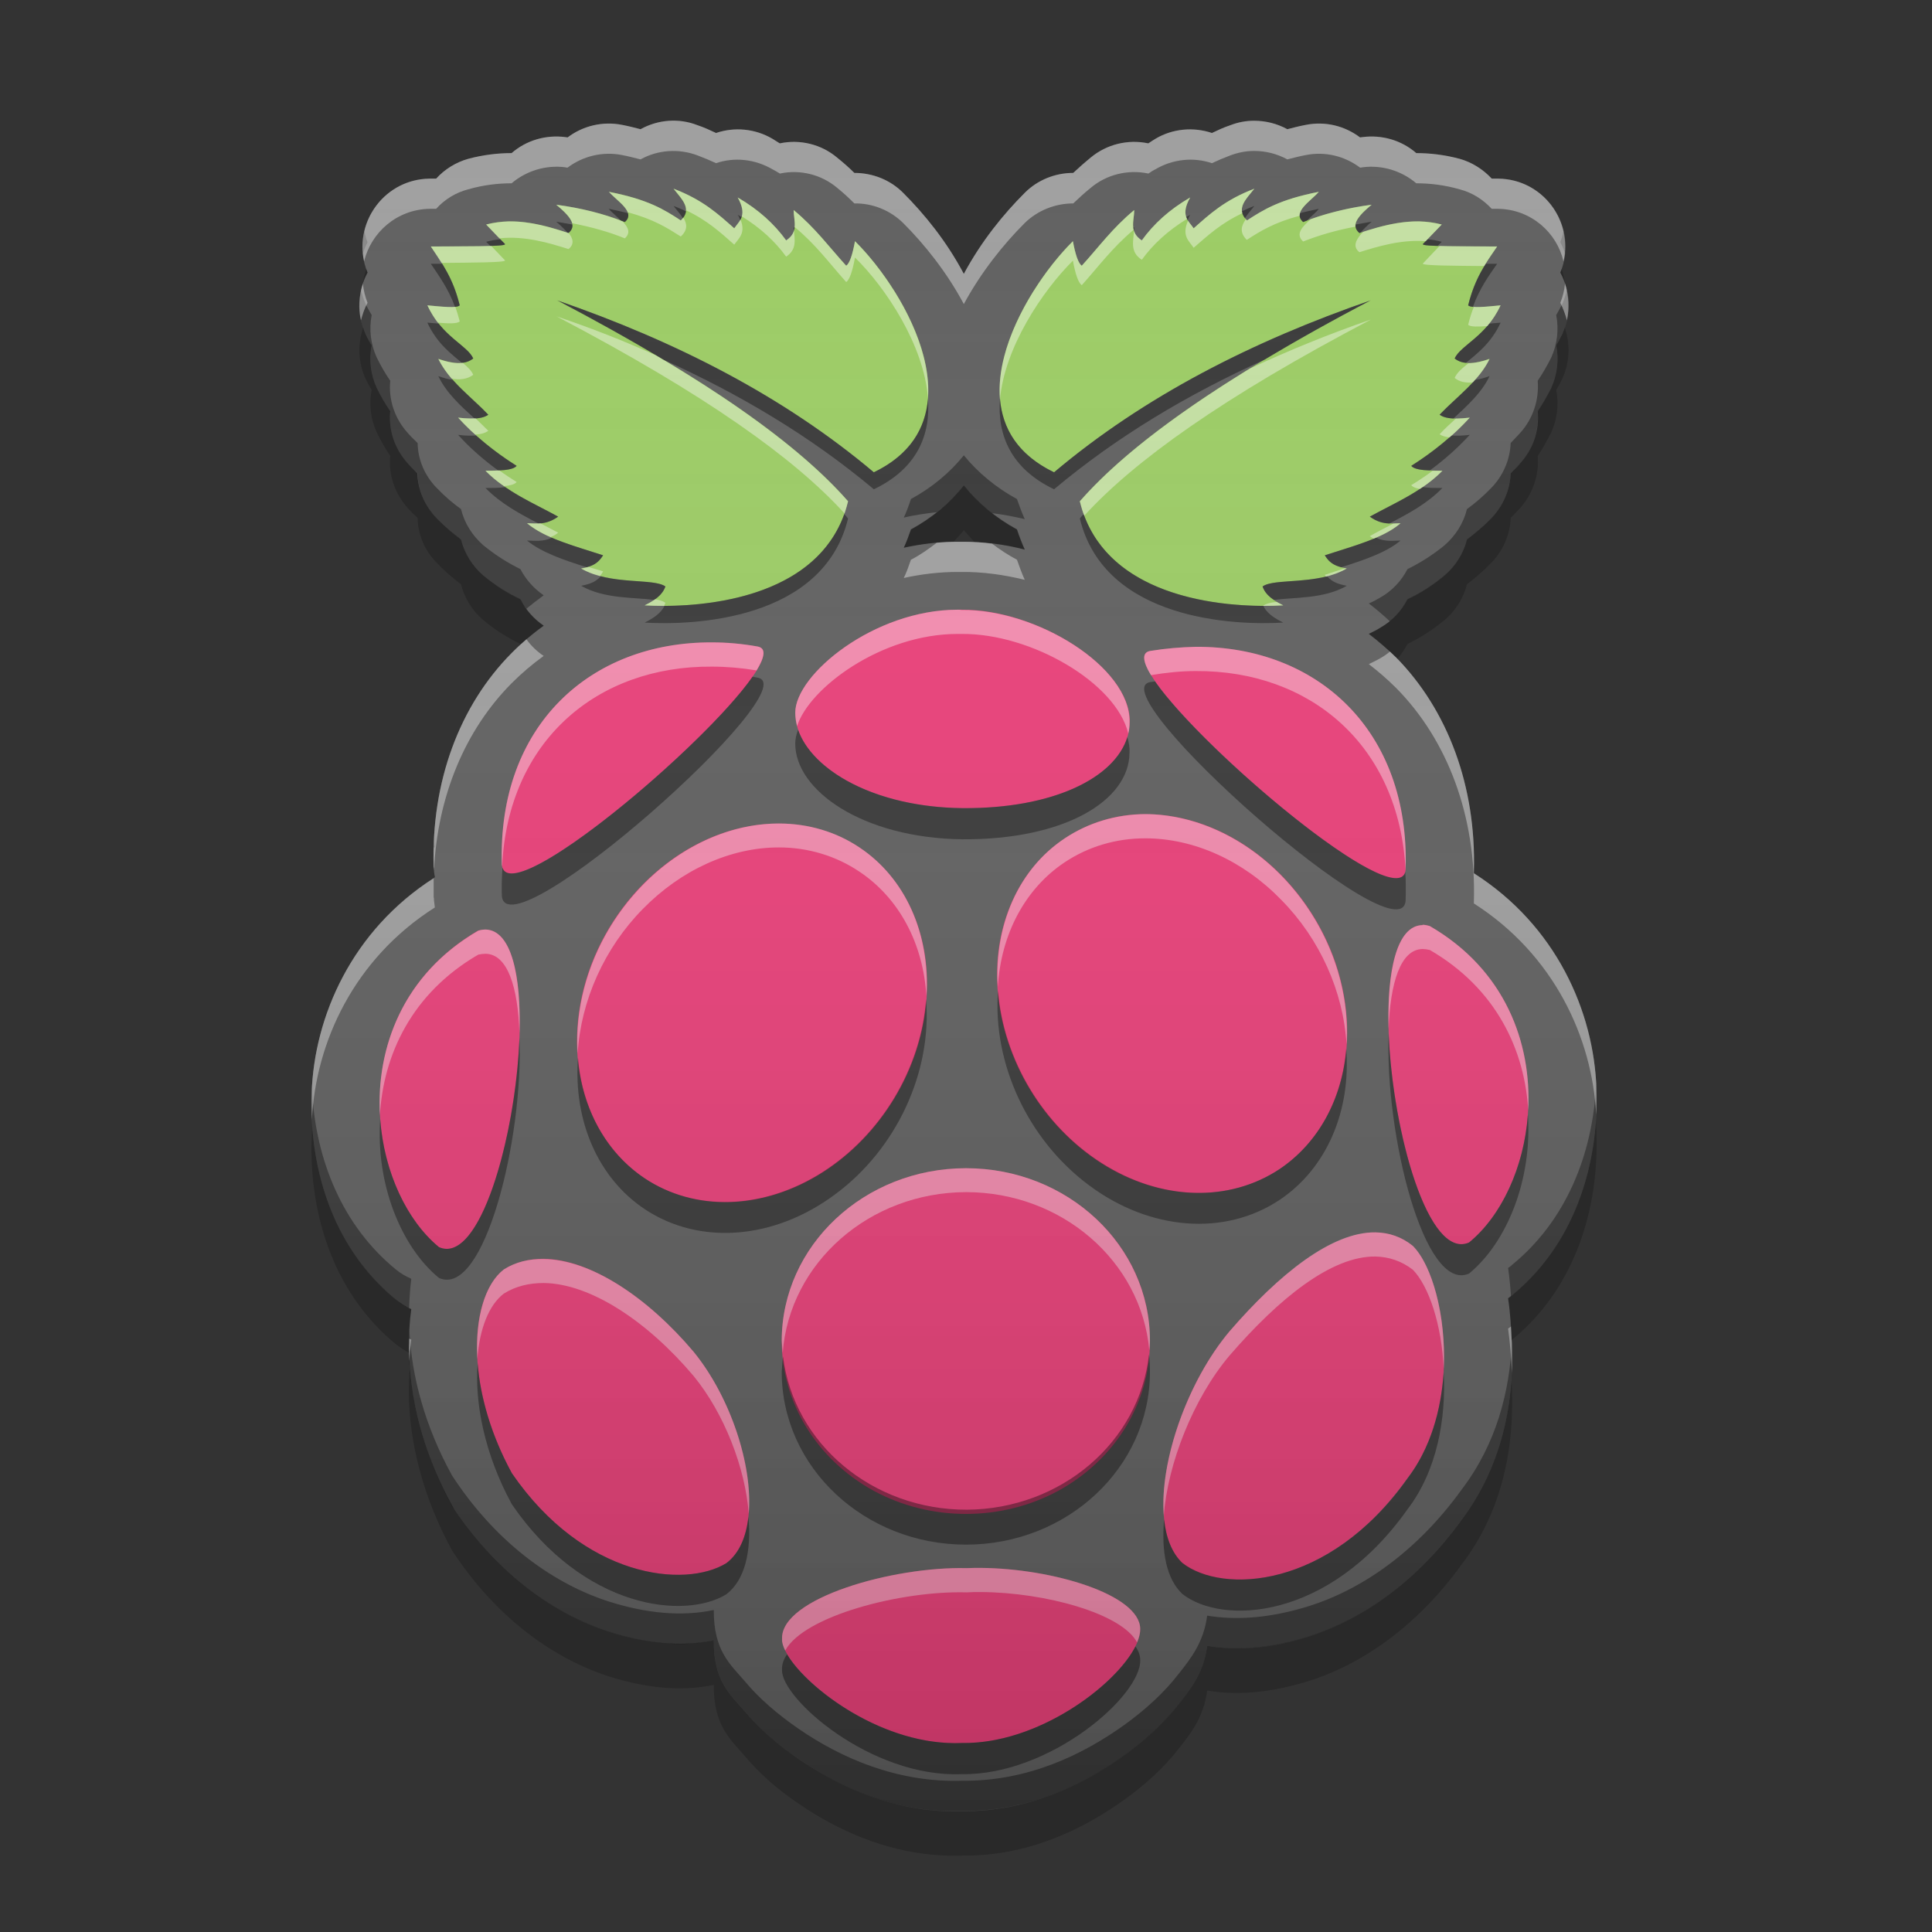 
<svg xmlns="http://www.w3.org/2000/svg" xmlns:xlink="http://www.w3.org/1999/xlink" width="24" height="24" viewBox="0 0 24 24" version="1.1">
<rect x="0" y="0" width="24" height="24" fill="#333333" stroke="none"/>
<defs>
<linearGradient id="linear0" gradientUnits="userSpaceOnUse" x1="8.467" y1="-199.125" x2="8.467" y2="-213.942" gradientTransform="matrix(1.417,0,0,1.417,0,304.724)">
<stop offset="0" style="stop-color:rgb(0%,0%,0%);stop-opacity:0.2;"/>
<stop offset="1" style="stop-color:rgb(100%,100%,100%);stop-opacity:0;"/>
</linearGradient>
</defs>
<g id="surface1">
<path style=" stroke:none;fill-rule:nonzero;fill:rgb(38.039%,38.039%,38.039%);fill-opacity:1;" d="M 15.578 1.5 C 15.477 1.5 15.379 1.516 15.285 1.555 C 15.203 1.582 15.129 1.617 15.055 1.652 C 14.824 1.574 14.566 1.598 14.355 1.723 C 14.324 1.742 14.293 1.762 14.262 1.781 C 14.012 1.727 13.746 1.793 13.547 1.957 C 13.469 2.023 13.398 2.086 13.332 2.148 C 13.109 2.148 12.891 2.234 12.73 2.395 C 12.465 2.66 12.191 2.996 11.973 3.402 C 11.758 2.996 11.484 2.66 11.219 2.395 C 11.059 2.234 10.84 2.148 10.613 2.148 C 10.551 2.086 10.48 2.023 10.398 1.957 C 10.203 1.793 9.938 1.727 9.684 1.781 C 9.656 1.762 9.625 1.742 9.594 1.723 C 9.383 1.598 9.125 1.574 8.895 1.652 C 8.82 1.617 8.746 1.582 8.664 1.555 C 8.434 1.465 8.176 1.484 7.957 1.605 C 7.883 1.586 7.809 1.566 7.727 1.551 C 7.488 1.504 7.242 1.562 7.051 1.707 C 7.043 1.707 7.035 1.703 7.023 1.703 C 6.781 1.672 6.539 1.742 6.355 1.902 C 6.188 1.902 6.008 1.922 5.816 1.973 C 5.664 2.016 5.527 2.102 5.418 2.219 C 5.391 2.219 5.363 2.219 5.336 2.219 C 4.738 2.227 4.34 2.836 4.566 3.387 C 4.438 3.621 4.43 3.902 4.539 4.145 C 4.562 4.199 4.59 4.246 4.617 4.293 C 4.582 4.469 4.605 4.656 4.68 4.82 C 4.734 4.93 4.789 5.023 4.848 5.109 C 4.824 5.348 4.906 5.582 5.066 5.758 C 5.102 5.801 5.145 5.84 5.184 5.879 C 5.191 6.094 5.281 6.293 5.43 6.445 C 5.527 6.543 5.629 6.629 5.727 6.703 C 5.77 6.875 5.867 7.031 6 7.145 C 6.16 7.281 6.316 7.375 6.465 7.445 C 6.531 7.578 6.633 7.691 6.754 7.773 C 6.613 7.875 6.48 7.988 6.355 8.113 C 5.711 8.762 5.355 9.707 5.387 10.77 C 5.387 10.781 5.391 10.797 5.391 10.809 C 5.391 10.836 5.398 10.867 5.402 10.898 C 4.379 11.547 3.902 12.617 3.871 13.59 C 3.84 14.594 4.18 15.543 4.918 16.145 C 4.977 16.191 5.039 16.23 5.105 16.262 C 5.105 16.262 5.109 16.262 5.109 16.262 C 5.086 16.426 5.078 16.59 5.082 16.754 C 5.086 17.367 5.254 18.043 5.621 18.711 C 5.633 18.734 5.648 18.758 5.664 18.781 C 6.207 19.574 6.898 20.059 7.574 20.273 C 8.023 20.418 8.461 20.461 8.867 20.379 L 8.867 20.324 C 8.867 20.328 8.867 20.328 8.867 20.332 C 8.867 20.348 8.867 20.363 8.867 20.379 C 8.863 20.891 9.078 21.055 9.254 21.262 C 9.434 21.477 9.656 21.672 9.922 21.852 C 10.445 22.211 11.145 22.527 11.957 22.5 C 12.758 22.504 13.441 22.184 13.969 21.805 C 14.234 21.613 14.461 21.402 14.645 21.168 C 14.797 20.977 14.953 20.777 14.996 20.445 C 15.352 20.508 15.734 20.477 16.121 20.371 C 16.832 20.18 17.57 19.695 18.16 18.875 C 18.676 18.195 18.809 17.391 18.781 16.695 C 18.773 16.496 18.762 16.309 18.734 16.129 C 18.754 16.113 18.77 16.102 18.785 16.09 C 19.523 15.484 19.863 14.535 19.832 13.531 C 19.801 12.562 19.328 11.496 18.309 10.848 C 18.309 10.84 18.309 10.832 18.309 10.824 C 18.34 9.766 17.984 8.82 17.344 8.168 C 17.234 8.062 17.121 7.965 17.004 7.875 C 17.051 7.852 17.102 7.828 17.148 7.797 C 17.293 7.715 17.41 7.594 17.484 7.445 C 17.633 7.375 17.789 7.281 17.949 7.145 C 18.082 7.031 18.18 6.875 18.223 6.703 C 18.32 6.629 18.422 6.543 18.52 6.445 C 18.668 6.293 18.758 6.094 18.766 5.879 C 18.805 5.84 18.848 5.801 18.883 5.758 C 19.043 5.582 19.125 5.348 19.102 5.109 C 19.16 5.023 19.215 4.93 19.27 4.82 C 19.344 4.656 19.367 4.469 19.332 4.293 C 19.359 4.246 19.383 4.199 19.41 4.145 C 19.52 3.902 19.512 3.621 19.383 3.387 C 19.609 2.836 19.211 2.227 18.613 2.219 C 18.586 2.219 18.559 2.219 18.531 2.219 C 18.422 2.102 18.285 2.016 18.133 1.973 C 17.941 1.922 17.762 1.902 17.594 1.902 C 17.41 1.742 17.168 1.672 16.926 1.703 C 16.914 1.703 16.906 1.707 16.895 1.707 C 16.703 1.562 16.461 1.504 16.223 1.551 C 16.141 1.566 16.066 1.586 15.992 1.605 C 15.863 1.535 15.723 1.5 15.578 1.5 Z M 11.973 6.031 C 12.148 6.25 12.375 6.438 12.633 6.578 C 12.66 6.664 12.695 6.75 12.73 6.828 C 12.477 6.762 12.211 6.727 11.938 6.73 L 11.969 6.73 C 11.945 6.73 11.922 6.73 11.898 6.73 C 11.664 6.73 11.441 6.758 11.227 6.805 C 11.262 6.73 11.289 6.656 11.316 6.578 C 11.574 6.438 11.801 6.25 11.973 6.031 Z M 15.008 20.207 L 15.008 20.23 C 15.008 20.227 15.008 20.223 15.008 20.223 C 15.008 20.215 15.008 20.211 15.008 20.207 Z M 15.008 20.207 "/>
<path style=" stroke:none;fill-rule:nonzero;fill:rgb(61.176%,80%,39.608%);fill-opacity:1;" d="M 6.91 3.723 C 8.82 4.727 9.93 5.535 10.535 6.227 C 10.227 7.496 8.602 7.555 8.008 7.52 C 8.129 7.461 8.23 7.391 8.266 7.285 C 8.117 7.18 7.59 7.273 7.219 7.062 C 7.359 7.035 7.426 7.004 7.492 6.898 C 7.145 6.785 6.77 6.688 6.547 6.5 C 6.668 6.5 6.777 6.527 6.934 6.418 C 6.621 6.246 6.289 6.109 6.031 5.848 C 6.191 5.844 6.367 5.848 6.418 5.789 C 6.129 5.605 5.891 5.406 5.691 5.188 C 5.918 5.215 6.012 5.191 6.066 5.152 C 5.852 4.926 5.578 4.734 5.445 4.457 C 5.613 4.516 5.766 4.539 5.879 4.453 C 5.805 4.285 5.492 4.188 5.309 3.793 C 5.484 3.809 5.672 3.832 5.711 3.793 C 5.629 3.453 5.488 3.262 5.352 3.062 C 5.727 3.059 6.301 3.066 6.273 3.031 L 6.039 2.789 C 6.41 2.688 6.789 2.805 7.062 2.895 C 7.184 2.793 7.059 2.668 6.91 2.543 C 7.223 2.586 7.508 2.656 7.762 2.758 C 7.898 2.633 7.676 2.508 7.566 2.383 C 8.051 2.477 8.254 2.605 8.457 2.738 C 8.605 2.594 8.465 2.473 8.367 2.344 C 8.734 2.484 8.922 2.66 9.121 2.836 C 9.188 2.742 9.289 2.676 9.164 2.453 C 9.426 2.605 9.621 2.785 9.766 2.988 C 9.926 2.883 9.859 2.738 9.859 2.609 C 10.129 2.832 10.301 3.07 10.512 3.301 C 10.555 3.27 10.59 3.164 10.621 2.996 C 11.266 3.633 12.176 5.23 10.855 5.867 C 9.734 4.922 8.395 4.238 6.91 3.727 Z M 6.91 3.723 "/>
<path style=" stroke:none;fill-rule:nonzero;fill:rgb(61.176%,80%,39.608%);fill-opacity:1;" d="M 17.039 3.723 C 15.129 4.727 14.02 5.535 13.414 6.227 C 13.723 7.496 15.348 7.555 15.941 7.52 C 15.82 7.461 15.719 7.391 15.684 7.285 C 15.832 7.18 16.359 7.273 16.73 7.062 C 16.59 7.035 16.523 7.004 16.457 6.898 C 16.805 6.785 17.18 6.688 17.398 6.5 C 17.281 6.5 17.168 6.527 17.016 6.418 C 17.328 6.246 17.66 6.109 17.918 5.848 C 17.758 5.844 17.582 5.848 17.531 5.789 C 17.816 5.605 18.059 5.406 18.258 5.188 C 18.031 5.215 17.938 5.191 17.883 5.152 C 18.098 4.926 18.371 4.734 18.504 4.457 C 18.336 4.516 18.18 4.539 18.07 4.453 C 18.145 4.285 18.457 4.188 18.641 3.793 C 18.465 3.809 18.277 3.832 18.238 3.793 C 18.32 3.453 18.461 3.262 18.598 3.062 C 18.223 3.059 17.648 3.066 17.676 3.031 L 17.91 2.789 C 17.539 2.688 17.16 2.805 16.887 2.895 C 16.766 2.793 16.891 2.668 17.039 2.543 C 16.727 2.586 16.441 2.656 16.188 2.758 C 16.051 2.633 16.273 2.508 16.383 2.383 C 15.898 2.477 15.695 2.605 15.492 2.738 C 15.344 2.594 15.48 2.473 15.582 2.344 C 15.215 2.484 15.027 2.66 14.828 2.836 C 14.762 2.742 14.66 2.676 14.785 2.453 C 14.523 2.605 14.328 2.785 14.184 2.988 C 14.023 2.883 14.09 2.738 14.09 2.609 C 13.82 2.832 13.648 3.07 13.438 3.301 C 13.395 3.27 13.359 3.164 13.328 2.996 C 12.684 3.633 11.773 5.23 13.094 5.867 C 14.215 4.922 15.555 4.238 17.039 3.727 Z M 17.039 3.723 "/>
<path style=" stroke:none;fill-rule:nonzero;fill:rgb(92.549%,25.098%,47.843%);fill-opacity:1;" d="M 11.895 7.574 C 10.859 7.574 9.879 8.379 9.879 8.852 C 9.875 9.43 10.711 10.023 11.953 10.039 C 13.219 10.051 14.031 9.562 14.035 8.965 C 14.039 8.285 12.879 7.566 11.945 7.574 C 11.93 7.574 11.914 7.574 11.895 7.574 Z M 8.844 7.98 C 7.34 7.973 6.18 9.008 6.234 10.742 C 6.293 11.488 10.059 8.141 9.41 8.031 C 9.215 7.996 9.027 7.98 8.844 7.98 Z M 14.855 8.035 C 14.672 8.039 14.48 8.055 14.289 8.086 C 13.637 8.199 17.406 11.547 17.461 10.801 C 17.516 9.066 16.355 8.027 14.855 8.035 Z M 14.227 10.113 C 13.863 10.113 13.52 10.219 13.227 10.414 C 12.613 10.82 12.301 11.59 12.406 12.43 C 12.512 13.273 13.02 14.055 13.742 14.488 C 14.461 14.918 15.281 14.93 15.895 14.523 C 16.676 14 16.949 12.914 16.559 11.875 C 16.164 10.836 15.207 10.113 14.227 10.113 Z M 9.676 10.23 C 8.695 10.227 7.738 10.953 7.344 11.988 C 6.953 13.027 7.227 14.117 8.008 14.637 C 8.621 15.047 9.441 15.031 10.16 14.602 C 10.883 14.168 11.391 13.387 11.496 12.547 C 11.602 11.703 11.289 10.934 10.676 10.527 C 10.383 10.332 10.039 10.23 9.676 10.23 Z M 17.672 11.492 C 16.781 11.504 17.445 15.797 18.25 15.434 C 19.164 14.684 19.461 12.488 17.762 11.504 C 17.73 11.492 17.699 11.488 17.672 11.488 Z M 6.031 11.547 C 6.004 11.547 5.973 11.551 5.941 11.559 C 4.242 12.547 4.539 14.742 5.453 15.492 C 6.262 15.855 6.922 11.562 6.031 11.547 Z M 12 14.512 C 10.738 14.512 9.711 15.473 9.711 16.656 C 9.711 17.426 10.148 18.133 10.855 18.52 C 11.562 18.902 12.438 18.902 13.145 18.52 C 13.852 18.133 14.289 17.426 14.285 16.656 C 14.289 15.473 13.262 14.512 12 14.512 Z M 17.086 15.309 C 16.547 15.305 15.891 15.824 15.273 16.539 C 14.562 17.383 14.172 18.922 14.688 19.418 C 15.18 19.801 16.504 19.746 17.484 18.363 C 18.195 17.438 17.957 15.887 17.551 15.477 C 17.41 15.363 17.254 15.312 17.086 15.309 Z M 6.754 15.637 C 6.574 15.637 6.406 15.676 6.258 15.77 C 5.836 16.098 5.758 17.207 6.359 18.301 C 7.254 19.605 8.508 19.734 9.023 19.418 C 9.57 19.004 9.27 17.594 8.617 16.793 C 8.043 16.113 7.336 15.645 6.754 15.637 Z M 12.184 19.477 C 12.125 19.477 12.066 19.477 12.008 19.48 C 11.098 19.457 9.695 19.852 9.715 20.359 C 9.699 20.703 10.812 21.703 11.949 21.652 C 13.047 21.672 14.18 20.676 14.164 20.234 C 14.16 19.809 13.078 19.484 12.184 19.477 Z M 12.184 19.477 "/>
<path style=" stroke:none;fill-rule:nonzero;fill:rgb(100%,100%,100%);fill-opacity:0.4;" d="M 11.895 7.574 C 10.859 7.574 9.879 8.379 9.879 8.852 C 9.879 8.906 9.887 8.965 9.902 9.02 C 10.051 8.547 10.949 7.875 11.895 7.875 C 11.914 7.875 11.93 7.875 11.945 7.875 C 12.812 7.867 13.867 8.484 14.016 9.113 C 14.027 9.066 14.031 9.016 14.031 8.965 C 14.039 8.285 12.879 7.566 11.945 7.578 C 11.93 7.574 11.914 7.574 11.895 7.574 Z M 8.844 7.98 C 7.34 7.973 6.18 9.008 6.234 10.742 C 6.234 10.75 6.234 10.754 6.238 10.758 C 6.312 9.195 7.426 8.27 8.844 8.281 C 9.023 8.281 9.211 8.297 9.398 8.328 C 9.5 8.16 9.52 8.051 9.41 8.031 C 9.215 7.996 9.027 7.98 8.844 7.98 Z M 14.855 8.035 C 14.668 8.039 14.48 8.055 14.289 8.086 C 14.18 8.105 14.195 8.219 14.297 8.387 C 14.488 8.355 14.672 8.336 14.855 8.336 C 16.273 8.328 17.383 9.254 17.461 10.816 C 17.461 10.812 17.461 10.805 17.461 10.801 C 17.516 9.066 16.355 8.027 14.855 8.035 Z M 14.227 10.113 C 13.863 10.117 13.52 10.219 13.227 10.414 C 12.656 10.793 12.348 11.488 12.395 12.262 C 12.434 11.605 12.734 11.039 13.227 10.711 C 13.52 10.516 13.863 10.414 14.227 10.414 C 14.832 10.414 15.445 10.691 15.918 11.18 C 16.395 11.664 16.688 12.316 16.727 12.973 C 16.77 12.277 16.512 11.551 16.023 10.992 C 15.539 10.438 14.879 10.117 14.227 10.113 Z M 9.676 10.23 C 9.023 10.23 8.363 10.555 7.879 11.109 C 7.391 11.664 7.133 12.391 7.176 13.086 C 7.215 12.43 7.508 11.777 7.984 11.293 C 8.461 10.805 9.074 10.527 9.676 10.527 C 10.039 10.527 10.387 10.633 10.676 10.828 C 11.168 11.156 11.469 11.719 11.508 12.375 C 11.555 11.598 11.246 10.906 10.676 10.527 C 10.387 10.332 10.039 10.23 9.676 10.23 Z M 17.672 11.488 L 17.672 11.492 C 17.348 11.496 17.23 12.07 17.25 12.781 C 17.27 12.215 17.395 11.793 17.672 11.789 C 17.699 11.789 17.73 11.793 17.762 11.801 C 18.59 12.281 18.941 13.047 18.984 13.793 C 19.027 12.957 18.699 12.047 17.762 11.504 C 17.73 11.496 17.699 11.488 17.672 11.488 Z M 6.031 11.547 C 6.004 11.547 5.973 11.551 5.941 11.562 C 5.004 12.105 4.672 13.02 4.719 13.855 C 4.762 13.105 5.113 12.34 5.941 11.859 C 5.973 11.852 6.004 11.848 6.031 11.848 C 6.309 11.852 6.434 12.27 6.453 12.832 C 6.473 12.125 6.355 11.555 6.031 11.547 Z M 12 14.512 C 10.738 14.512 9.711 15.473 9.711 16.656 C 9.715 16.707 9.719 16.754 9.723 16.805 C 9.809 15.684 10.801 14.812 12 14.809 C 13.188 14.809 14.176 15.664 14.277 16.773 C 14.281 16.734 14.285 16.695 14.285 16.656 C 14.285 15.473 13.262 14.512 12 14.512 Z M 17.086 15.309 C 16.543 15.301 15.891 15.824 15.273 16.539 C 14.754 17.156 14.402 18.152 14.457 18.832 C 14.504 18.184 14.824 17.371 15.273 16.84 C 15.891 16.125 16.543 15.602 17.086 15.609 C 17.254 15.613 17.41 15.664 17.551 15.773 C 17.75 15.977 17.91 16.457 17.934 17.004 C 17.965 16.34 17.789 15.715 17.551 15.477 C 17.41 15.363 17.254 15.312 17.086 15.309 Z M 6.754 15.641 C 6.574 15.637 6.406 15.676 6.258 15.77 C 6.027 15.949 5.902 16.363 5.93 16.883 C 5.957 16.504 6.074 16.211 6.258 16.07 C 6.406 15.977 6.574 15.938 6.754 15.938 C 7.336 15.945 8.043 16.414 8.617 17.094 C 9 17.562 9.258 18.238 9.301 18.801 C 9.352 18.195 9.07 17.348 8.617 16.793 C 8.043 16.113 7.336 15.645 6.754 15.641 Z M 12.184 19.477 C 12.125 19.477 12.066 19.477 12.008 19.48 C 11.098 19.457 9.695 19.852 9.715 20.359 C 9.711 20.398 9.727 20.449 9.754 20.504 C 9.984 20.074 11.191 19.758 12.008 19.781 C 12.066 19.777 12.125 19.777 12.184 19.777 C 12.984 19.781 13.934 20.043 14.125 20.402 C 14.152 20.34 14.164 20.285 14.164 20.234 C 14.16 19.809 13.078 19.484 12.184 19.477 Z M 12.184 19.477 "/>
<path style=" stroke:none;fill-rule:nonzero;fill:rgb(0%,0%,0%);fill-opacity:0.4;" d="M 9.348 8.406 C 8.75 9.266 6.387 11.258 6.242 10.777 C 6.234 10.891 6.23 11.008 6.234 11.129 C 6.293 11.875 10.059 8.527 9.41 8.418 C 9.391 8.414 9.367 8.41 9.348 8.406 Z M 14.348 8.465 C 14.328 8.469 14.309 8.469 14.289 8.473 C 13.637 8.586 17.406 11.934 17.461 11.188 C 17.465 11.066 17.465 10.949 17.457 10.836 C 17.309 11.312 14.945 9.324 14.348 8.465 Z M 9.914 9.066 C 9.891 9.125 9.879 9.184 9.879 9.234 C 9.875 9.816 10.711 10.41 11.953 10.426 C 13.219 10.434 14.027 9.949 14.031 9.352 C 14.035 9.285 14.023 9.219 14.004 9.156 C 13.848 9.664 13.082 10.047 11.953 10.039 C 10.867 10.027 10.09 9.57 9.914 9.066 Z M 12.398 12.305 C 12.328 13.211 12.77 14.16 13.527 14.723 C 14.285 15.289 15.215 15.359 15.895 14.906 C 16.473 14.52 16.785 13.812 16.723 13.023 C 16.672 13.66 16.371 14.203 15.895 14.523 C 15.266 14.941 14.418 14.914 13.688 14.449 C 12.961 13.988 12.465 13.164 12.398 12.305 Z M 11.504 12.414 C 11.441 13.273 10.945 14.098 10.215 14.562 C 9.484 15.027 8.637 15.055 8.008 14.637 C 7.531 14.316 7.23 13.773 7.18 13.137 C 7.121 13.926 7.43 14.633 8.008 15.02 C 8.688 15.473 9.617 15.402 10.375 14.836 C 11.137 14.273 11.578 13.32 11.504 12.414 Z M 17.25 12.84 C 17.203 14.086 17.691 16.07 18.25 15.82 C 18.727 15.426 19.035 14.645 18.98 13.844 C 18.934 14.5 18.652 15.105 18.25 15.434 C 17.746 15.66 17.301 14.07 17.25 12.84 Z M 6.453 12.891 C 6.406 14.121 5.957 15.719 5.453 15.492 C 5.055 15.164 4.77 14.559 4.723 13.902 C 4.668 14.703 4.977 15.484 5.453 15.875 C 6.016 16.129 6.504 14.137 6.453 12.891 Z M 14.273 16.824 C 14.156 17.914 13.18 18.746 12.012 18.754 C 10.844 18.758 9.859 17.938 9.727 16.848 C 9.719 16.914 9.715 16.977 9.711 17.043 C 9.711 18.227 10.738 19.188 12 19.188 C 13.262 19.188 14.285 18.227 14.285 17.043 C 14.285 16.969 14.281 16.895 14.273 16.824 Z M 5.934 16.934 C 5.895 17.422 6.016 18.059 6.359 18.688 C 7.254 19.992 8.508 20.121 9.023 19.805 C 9.258 19.625 9.336 19.262 9.297 18.84 C 9.27 19.09 9.184 19.297 9.023 19.418 C 8.508 19.734 7.254 19.605 6.359 18.301 C 6.102 17.828 5.965 17.348 5.934 16.934 Z M 17.934 17.051 C 17.902 17.512 17.773 17.988 17.484 18.367 C 16.504 19.746 15.18 19.801 14.688 19.414 C 14.559 19.293 14.484 19.102 14.461 18.875 C 14.426 19.273 14.488 19.613 14.688 19.801 C 15.18 20.188 16.504 20.133 17.484 18.75 C 17.852 18.27 17.965 17.621 17.934 17.051 Z M 14.105 20.453 C 13.859 20.938 12.891 21.668 11.949 21.652 C 10.98 21.695 10.027 20.977 9.777 20.551 C 9.734 20.613 9.711 20.676 9.715 20.746 C 9.699 21.09 10.812 22.086 11.949 22.039 C 13.047 22.055 14.18 21.062 14.164 20.621 C 14.164 20.562 14.141 20.504 14.105 20.453 Z M 14.105 20.453 "/>
<path style=" stroke:none;fill-rule:nonzero;fill:rgb(0%,0%,0%);fill-opacity:0.4;" d="M 8.367 2.559 C 8.406 2.609 8.453 2.66 8.484 2.711 C 8.508 2.68 8.52 2.652 8.523 2.625 C 8.473 2.602 8.422 2.578 8.367 2.559 Z M 7.562 2.594 C 7.605 2.645 7.668 2.691 7.715 2.742 C 7.73 2.746 7.746 2.754 7.762 2.758 C 7.805 2.723 7.812 2.688 7.801 2.648 C 7.73 2.629 7.652 2.613 7.562 2.594 Z M 9.164 2.668 C 9.18 2.691 9.188 2.715 9.195 2.734 C 9.203 2.723 9.207 2.711 9.211 2.695 C 9.195 2.688 9.18 2.676 9.164 2.668 Z M 6.91 2.754 C 6.965 2.801 7.012 2.848 7.051 2.891 C 7.055 2.891 7.059 2.891 7.062 2.895 C 7.102 2.859 7.117 2.824 7.109 2.789 C 7.043 2.777 6.977 2.766 6.91 2.754 Z M 9.859 2.824 C 9.859 2.836 9.859 2.852 9.863 2.863 C 9.867 2.852 9.867 2.844 9.871 2.832 C 9.867 2.828 9.863 2.824 9.859 2.824 Z M 6.215 2.973 C 6.156 2.977 6.098 2.988 6.039 3.004 L 6.09 3.055 C 6.207 3.051 6.285 3.047 6.273 3.031 Z M 5.492 3.277 C 5.445 3.277 5.395 3.277 5.352 3.277 C 5.457 3.434 5.57 3.586 5.652 3.812 C 5.68 3.809 5.699 3.805 5.711 3.793 C 5.656 3.57 5.578 3.414 5.492 3.277 Z M 6.918 3.73 C 7.41 3.988 7.844 4.23 8.234 4.465 C 9.195 4.898 10.078 5.426 10.855 6.078 C 11.395 5.82 11.562 5.402 11.527 4.953 C 11.496 5.32 11.309 5.648 10.855 5.867 C 9.738 4.926 8.398 4.242 6.918 3.73 Z M 5.309 4.008 C 5.43 4.27 5.609 4.398 5.738 4.508 C 5.789 4.504 5.836 4.488 5.879 4.453 C 5.82 4.324 5.621 4.234 5.449 4.02 C 5.402 4.016 5.355 4.012 5.309 4.008 Z M 5.445 4.672 C 5.543 4.879 5.719 5.039 5.895 5.199 C 5.98 5.195 6.031 5.176 6.066 5.152 C 5.926 5.004 5.758 4.871 5.625 4.719 C 5.566 4.711 5.508 4.695 5.445 4.672 Z M 5.691 5.402 C 5.832 5.559 6 5.707 6.188 5.844 C 6.293 5.84 6.383 5.828 6.418 5.785 C 6.23 5.668 6.066 5.543 5.914 5.41 C 5.859 5.414 5.789 5.414 5.691 5.402 Z M 6.277 6.051 C 6.203 6.062 6.117 6.062 6.031 6.062 C 6.223 6.258 6.457 6.383 6.691 6.504 C 6.762 6.5 6.84 6.484 6.934 6.418 C 6.715 6.297 6.484 6.195 6.277 6.051 Z M 10.488 6.387 C 10.133 7.363 8.93 7.523 8.254 7.527 C 8.211 7.617 8.117 7.68 8.008 7.734 C 8.602 7.77 10.227 7.711 10.535 6.441 C 10.52 6.422 10.504 6.402 10.488 6.387 Z M 6.855 6.68 C 6.738 6.734 6.645 6.715 6.547 6.715 C 6.727 6.863 7.004 6.957 7.289 7.047 C 7.383 7.02 7.438 6.984 7.492 6.898 C 7.277 6.828 7.047 6.762 6.855 6.68 Z M 7.461 7.16 C 7.402 7.227 7.336 7.254 7.219 7.277 C 7.512 7.445 7.898 7.418 8.125 7.453 C 8.191 7.41 8.242 7.355 8.266 7.285 C 8.148 7.199 7.789 7.242 7.461 7.16 Z M 7.461 7.16 "/>
<path style=" stroke:none;fill-rule:nonzero;fill:rgb(0%,0%,0%);fill-opacity:0.4;" d="M 15.582 2.559 C 15.527 2.578 15.477 2.602 15.426 2.625 C 15.43 2.652 15.441 2.68 15.465 2.711 C 15.496 2.66 15.543 2.609 15.582 2.559 Z M 16.383 2.594 C 16.297 2.613 16.219 2.629 16.148 2.648 C 16.137 2.688 16.148 2.723 16.188 2.758 C 16.203 2.754 16.219 2.746 16.234 2.742 C 16.281 2.691 16.344 2.645 16.383 2.594 Z M 14.785 2.668 C 14.77 2.676 14.754 2.688 14.734 2.695 C 14.742 2.711 14.746 2.723 14.754 2.734 C 14.762 2.711 14.77 2.691 14.785 2.668 Z M 17.039 2.754 C 16.973 2.766 16.902 2.777 16.84 2.789 C 16.832 2.824 16.848 2.859 16.887 2.895 C 16.891 2.891 16.895 2.891 16.898 2.891 C 16.938 2.848 16.984 2.801 17.039 2.754 Z M 14.09 2.824 C 14.086 2.824 14.082 2.828 14.078 2.828 C 14.082 2.844 14.082 2.852 14.086 2.863 C 14.086 2.852 14.09 2.836 14.09 2.824 Z M 17.734 2.973 L 17.676 3.031 C 17.664 3.047 17.742 3.051 17.859 3.055 L 17.91 3.004 C 17.852 2.988 17.793 2.977 17.734 2.973 Z M 18.457 3.277 C 18.371 3.414 18.293 3.57 18.238 3.793 C 18.25 3.805 18.27 3.809 18.297 3.812 C 18.379 3.586 18.488 3.434 18.598 3.277 C 18.555 3.277 18.504 3.277 18.457 3.277 Z M 17.031 3.73 C 15.551 4.242 14.211 4.926 13.094 5.867 C 12.641 5.648 12.453 5.32 12.422 4.953 C 12.387 5.402 12.555 5.82 13.094 6.078 C 13.871 5.426 14.754 4.898 15.715 4.465 C 16.105 4.23 16.543 3.984 17.031 3.73 Z M 18.641 4.008 C 18.594 4.012 18.547 4.016 18.5 4.02 C 18.328 4.234 18.129 4.324 18.07 4.453 C 18.113 4.488 18.16 4.504 18.211 4.508 C 18.34 4.398 18.52 4.27 18.641 4.008 Z M 18.504 4.672 C 18.441 4.695 18.383 4.711 18.324 4.719 C 18.191 4.871 18.023 5.004 17.883 5.152 C 17.918 5.176 17.969 5.195 18.055 5.199 C 18.227 5.039 18.406 4.879 18.504 4.672 Z M 18.258 5.402 C 18.16 5.414 18.09 5.414 18.031 5.41 C 17.883 5.543 17.719 5.668 17.531 5.785 C 17.566 5.828 17.656 5.84 17.762 5.844 C 17.949 5.707 18.113 5.559 18.258 5.402 Z M 17.672 6.051 C 17.465 6.195 17.234 6.297 17.016 6.418 C 17.109 6.484 17.188 6.5 17.258 6.504 C 17.492 6.383 17.727 6.258 17.918 6.062 C 17.832 6.062 17.746 6.062 17.672 6.051 Z M 13.461 6.387 C 13.445 6.402 13.43 6.422 13.414 6.441 C 13.723 7.711 15.348 7.77 15.941 7.734 C 15.832 7.68 15.734 7.617 15.695 7.527 C 15.02 7.523 13.816 7.363 13.461 6.387 Z M 17.094 6.68 C 16.902 6.762 16.672 6.828 16.457 6.898 C 16.508 6.984 16.566 7.02 16.66 7.047 C 16.945 6.957 17.223 6.863 17.398 6.715 C 17.301 6.715 17.211 6.734 17.094 6.68 Z M 16.488 7.16 C 16.16 7.242 15.801 7.199 15.684 7.285 C 15.707 7.355 15.758 7.41 15.828 7.453 C 16.051 7.418 16.441 7.445 16.73 7.277 C 16.613 7.254 16.547 7.227 16.488 7.16 Z M 16.488 7.16 "/>
<path style=" stroke:none;fill-rule:nonzero;fill:rgb(100%,100%,100%);fill-opacity:0.4;" d="M 8.367 2.344 C 8.438 2.434 8.527 2.52 8.523 2.613 C 8.789 2.738 8.953 2.891 9.121 3.039 C 9.18 2.957 9.266 2.895 9.199 2.727 C 9.176 2.766 9.145 2.801 9.121 2.836 C 8.922 2.66 8.734 2.484 8.367 2.344 Z M 7.562 2.383 C 7.637 2.465 7.766 2.551 7.797 2.637 C 8.121 2.723 8.289 2.832 8.457 2.938 C 8.547 2.855 8.535 2.777 8.488 2.703 C 8.48 2.715 8.469 2.727 8.457 2.738 C 8.254 2.605 8.051 2.477 7.562 2.383 Z M 9.164 2.453 C 9.223 2.559 9.23 2.629 9.215 2.688 C 9.449 2.832 9.629 3 9.766 3.188 C 9.902 3.098 9.871 2.977 9.863 2.863 C 9.852 2.906 9.82 2.949 9.766 2.984 C 9.621 2.785 9.426 2.605 9.164 2.453 Z M 6.91 2.543 C 7.004 2.621 7.09 2.703 7.109 2.773 C 7.344 2.82 7.562 2.879 7.762 2.961 C 7.84 2.891 7.801 2.82 7.734 2.75 C 7.488 2.652 7.211 2.582 6.91 2.543 Z M 9.859 2.609 C 9.859 2.68 9.879 2.75 9.871 2.82 C 10.137 3.039 10.305 3.273 10.512 3.504 C 10.555 3.473 10.59 3.367 10.621 3.199 C 11.004 3.574 11.48 4.293 11.527 4.945 C 11.578 4.242 11.043 3.414 10.621 2.996 C 10.59 3.164 10.555 3.27 10.512 3.301 C 10.301 3.07 10.129 2.832 9.859 2.609 Z M 6.316 2.75 C 6.227 2.754 6.133 2.766 6.039 2.789 L 6.203 2.961 C 6.52 2.926 6.828 3.02 7.062 3.094 C 7.137 3.035 7.121 2.965 7.062 2.891 C 7.062 2.891 7.062 2.895 7.062 2.895 C 6.855 2.828 6.594 2.746 6.316 2.75 Z M 6.102 3.055 C 5.91 3.062 5.59 3.059 5.352 3.062 C 5.395 3.129 5.441 3.195 5.484 3.266 C 5.852 3.262 6.297 3.262 6.273 3.234 Z M 5.309 3.793 C 5.348 3.875 5.391 3.945 5.438 4.008 C 5.57 4.02 5.684 4.023 5.711 3.992 C 5.695 3.93 5.676 3.867 5.656 3.812 C 5.578 3.82 5.441 3.805 5.309 3.793 Z M 6.914 3.93 C 8.773 4.906 9.875 5.699 10.492 6.379 C 10.508 6.328 10.523 6.277 10.535 6.227 C 10.074 5.703 9.32 5.105 8.148 4.414 C 7.75 4.234 7.34 4.074 6.914 3.93 Z M 5.445 4.461 C 5.488 4.547 5.547 4.629 5.609 4.703 C 5.711 4.723 5.805 4.711 5.879 4.656 C 5.855 4.602 5.809 4.559 5.75 4.508 C 5.66 4.52 5.555 4.496 5.445 4.461 Z M 5.691 5.188 C 5.758 5.262 5.828 5.332 5.902 5.398 C 5.984 5.395 6.031 5.375 6.066 5.352 C 6.016 5.301 5.961 5.25 5.906 5.195 C 5.852 5.199 5.781 5.199 5.691 5.188 Z M 6.203 5.844 C 6.148 5.848 6.09 5.848 6.031 5.848 C 6.102 5.922 6.18 5.984 6.262 6.039 C 6.332 6.031 6.391 6.02 6.418 5.988 C 6.344 5.941 6.273 5.895 6.203 5.844 Z M 6.547 6.5 C 6.629 6.566 6.727 6.625 6.84 6.672 C 6.867 6.66 6.902 6.645 6.934 6.617 C 6.859 6.578 6.785 6.539 6.711 6.5 C 6.656 6.508 6.602 6.5 6.547 6.5 Z M 7.309 7.043 C 7.285 7.051 7.254 7.059 7.219 7.062 C 7.293 7.105 7.371 7.137 7.453 7.156 C 7.465 7.141 7.48 7.121 7.492 7.098 C 7.434 7.078 7.371 7.062 7.309 7.043 Z M 8.137 7.445 C 8.098 7.473 8.055 7.496 8.008 7.52 C 8.074 7.523 8.156 7.527 8.25 7.527 C 8.254 7.512 8.262 7.5 8.266 7.488 C 8.234 7.465 8.191 7.453 8.137 7.445 Z M 8.137 7.445 "/>
<path style=" stroke:none;fill-rule:nonzero;fill:rgb(100%,100%,100%);fill-opacity:0.4;" d="M 15.582 2.344 C 15.215 2.484 15.027 2.66 14.828 2.836 C 14.809 2.805 14.781 2.777 14.758 2.742 C 14.676 2.93 14.77 2.992 14.828 3.078 C 15 2.93 15.16 2.777 15.434 2.648 C 15.398 2.543 15.504 2.445 15.582 2.344 Z M 16.383 2.383 C 15.898 2.477 15.695 2.605 15.488 2.738 C 15.484 2.734 15.48 2.727 15.477 2.723 C 15.418 2.805 15.395 2.887 15.488 2.98 C 15.656 2.871 15.824 2.766 16.145 2.68 C 16.141 2.578 16.297 2.48 16.383 2.383 Z M 14.785 2.453 C 14.523 2.605 14.328 2.785 14.184 2.984 C 14.129 2.949 14.102 2.91 14.086 2.867 C 14.082 2.992 14.031 3.129 14.184 3.227 C 14.32 3.039 14.504 2.867 14.746 2.719 C 14.715 2.66 14.711 2.582 14.785 2.453 Z M 17.039 2.543 C 16.766 2.578 16.512 2.641 16.281 2.723 C 16.18 2.816 16.086 2.906 16.188 3 C 16.387 2.922 16.602 2.859 16.836 2.816 C 16.828 2.73 16.926 2.637 17.039 2.543 Z M 14.09 2.609 C 13.82 2.832 13.648 3.07 13.438 3.301 C 13.395 3.27 13.359 3.164 13.328 2.996 C 12.902 3.418 12.359 4.262 12.422 4.965 C 12.477 4.32 12.949 3.613 13.328 3.238 C 13.359 3.406 13.395 3.512 13.438 3.543 C 13.645 3.312 13.816 3.078 14.082 2.855 C 14.062 2.777 14.09 2.691 14.09 2.609 Z M 17.633 2.75 C 17.379 2.746 17.133 2.816 16.934 2.879 C 16.844 2.973 16.797 3.062 16.887 3.133 C 17.113 3.062 17.406 2.973 17.711 2.996 L 17.91 2.789 C 17.816 2.766 17.723 2.754 17.633 2.75 Z M 17.883 3.055 L 17.676 3.273 C 17.652 3.301 18.078 3.301 18.438 3.305 C 18.488 3.219 18.543 3.141 18.598 3.062 C 18.375 3.059 18.078 3.062 17.883 3.055 Z M 18.641 3.793 C 18.516 3.805 18.387 3.82 18.309 3.812 C 18.281 3.879 18.258 3.953 18.238 4.035 C 18.266 4.062 18.359 4.059 18.477 4.051 C 18.535 3.98 18.594 3.895 18.641 3.793 Z M 17.031 3.969 C 16.512 4.148 16.012 4.352 15.527 4.578 C 14.508 5.203 13.84 5.742 13.414 6.227 C 13.43 6.289 13.445 6.348 13.469 6.406 C 14.086 5.73 15.184 4.938 17.031 3.969 Z M 18.504 4.461 C 18.41 4.492 18.32 4.512 18.242 4.512 C 18.164 4.574 18.098 4.629 18.07 4.695 C 18.133 4.746 18.211 4.758 18.297 4.75 C 18.379 4.66 18.453 4.566 18.504 4.461 Z M 18.258 5.188 C 18.188 5.195 18.133 5.199 18.086 5.199 C 18.016 5.262 17.945 5.328 17.883 5.395 C 17.91 5.414 17.949 5.426 18.008 5.434 C 18.098 5.355 18.18 5.273 18.258 5.188 Z M 17.797 5.848 C 17.715 5.91 17.625 5.969 17.531 6.027 C 17.551 6.051 17.59 6.066 17.641 6.074 C 17.738 6.008 17.832 5.938 17.918 5.848 C 17.879 5.848 17.836 5.848 17.797 5.848 Z M 17.398 6.5 C 17.371 6.5 17.34 6.504 17.309 6.504 C 17.211 6.555 17.113 6.605 17.016 6.66 C 17.031 6.672 17.051 6.684 17.066 6.691 C 17.195 6.637 17.309 6.578 17.398 6.5 Z M 16.707 7.059 C 16.625 7.086 16.539 7.113 16.457 7.141 C 16.461 7.148 16.465 7.156 16.473 7.164 C 16.562 7.141 16.648 7.109 16.73 7.062 C 16.723 7.062 16.715 7.062 16.707 7.059 Z M 15.859 7.477 C 15.785 7.484 15.723 7.5 15.688 7.527 C 15.785 7.527 15.871 7.523 15.941 7.52 C 15.914 7.504 15.887 7.492 15.859 7.477 Z M 15.859 7.477 "/>
<path style=" stroke:none;fill-rule:nonzero;fill:rgb(0%,0%,0%);fill-opacity:0.4;" d="M 4.527 2.871 C 4.504 2.961 4.5 3.055 4.508 3.148 C 4.523 3.102 4.543 3.055 4.566 3.008 C 4.547 2.965 4.535 2.918 4.527 2.871 Z M 19.422 2.871 C 19.414 2.918 19.398 2.965 19.383 3.008 C 19.406 3.055 19.426 3.098 19.441 3.148 C 19.449 3.051 19.445 2.961 19.422 2.871 Z M 19.465 3.602 C 19.449 3.66 19.434 3.715 19.41 3.77 C 19.383 3.82 19.359 3.867 19.332 3.914 C 19.367 4.094 19.344 4.277 19.27 4.441 C 19.215 4.551 19.16 4.645 19.102 4.73 C 19.121 4.969 19.043 5.203 18.883 5.379 C 18.844 5.422 18.805 5.461 18.766 5.504 C 18.758 5.715 18.668 5.918 18.52 6.066 C 18.422 6.168 18.32 6.254 18.223 6.324 C 18.18 6.5 18.082 6.652 17.949 6.77 C 17.789 6.902 17.633 6.996 17.484 7.07 C 17.41 7.215 17.293 7.34 17.148 7.422 C 17.102 7.449 17.051 7.477 17.004 7.496 C 17.094 7.566 17.184 7.641 17.266 7.719 C 17.355 7.645 17.434 7.551 17.484 7.445 C 17.633 7.375 17.789 7.281 17.949 7.145 C 18.082 7.031 18.18 6.875 18.223 6.703 C 18.32 6.629 18.422 6.543 18.52 6.445 C 18.668 6.293 18.758 6.094 18.766 5.879 C 18.805 5.84 18.844 5.801 18.883 5.758 C 19.043 5.582 19.121 5.348 19.102 5.109 C 19.16 5.023 19.215 4.93 19.27 4.82 C 19.344 4.656 19.367 4.469 19.332 4.293 C 19.359 4.246 19.383 4.199 19.41 4.145 C 19.488 3.977 19.504 3.785 19.465 3.602 Z M 4.484 3.605 C 4.445 3.785 4.461 3.977 4.539 4.145 C 4.562 4.199 4.59 4.246 4.617 4.293 C 4.582 4.469 4.605 4.656 4.68 4.82 C 4.734 4.93 4.789 5.023 4.848 5.109 C 4.824 5.348 4.906 5.582 5.066 5.758 C 5.102 5.801 5.145 5.84 5.188 5.879 C 5.191 6.094 5.281 6.293 5.43 6.445 C 5.527 6.543 5.629 6.629 5.727 6.703 C 5.77 6.875 5.867 7.031 6 7.145 C 6.16 7.281 6.316 7.375 6.465 7.445 C 6.484 7.488 6.512 7.527 6.539 7.562 C 6.609 7.504 6.68 7.449 6.754 7.395 C 6.633 7.312 6.531 7.199 6.465 7.07 C 6.316 6.996 6.16 6.902 6 6.77 C 5.867 6.652 5.77 6.5 5.727 6.324 C 5.629 6.254 5.527 6.168 5.43 6.066 C 5.281 5.918 5.191 5.715 5.188 5.504 C 5.145 5.461 5.102 5.422 5.066 5.379 C 4.906 5.203 4.824 4.969 4.848 4.73 C 4.789 4.645 4.734 4.551 4.68 4.441 C 4.605 4.277 4.582 4.094 4.617 3.914 C 4.59 3.867 4.562 3.82 4.539 3.77 C 4.516 3.715 4.5 3.66 4.484 3.605 Z M 11.973 5.656 C 11.801 5.871 11.574 6.059 11.316 6.199 C 11.289 6.281 11.262 6.355 11.227 6.43 C 11.359 6.398 11.496 6.379 11.637 6.363 C 11.762 6.266 11.879 6.152 11.973 6.031 C 12.074 6.156 12.191 6.273 12.324 6.375 C 12.461 6.391 12.598 6.418 12.73 6.449 C 12.695 6.371 12.664 6.289 12.633 6.199 C 12.375 6.059 12.148 5.871 11.973 5.656 Z M 5.391 10.441 C 5.391 10.473 5.391 10.5 5.387 10.531 C 5.395 10.527 5.398 10.523 5.402 10.523 C 5.398 10.492 5.395 10.465 5.391 10.441 Z M 19.828 13.469 C 19.785 14.355 19.445 15.172 18.785 15.711 C 18.77 15.727 18.754 15.738 18.734 15.75 C 18.75 15.863 18.762 15.98 18.77 16.102 C 18.773 16.098 18.781 16.094 18.785 16.09 C 19.523 15.484 19.863 14.535 19.832 13.531 C 19.832 13.512 19.828 13.492 19.828 13.469 Z M 3.875 13.527 C 3.875 13.547 3.871 13.566 3.871 13.586 C 3.84 14.594 4.18 15.543 4.918 16.145 C 4.969 16.188 5.023 16.223 5.082 16.25 C 5.086 16.129 5.094 16.008 5.109 15.887 C 5.105 15.887 5.105 15.887 5.105 15.883 C 5.039 15.855 4.973 15.816 4.918 15.77 C 4.258 15.23 3.918 14.414 3.875 13.527 Z M 5.086 16.531 C 5.082 16.605 5.078 16.68 5.078 16.754 C 5.086 17.367 5.254 18.043 5.617 18.711 C 5.633 18.734 5.648 18.758 5.664 18.781 C 6.203 19.574 6.898 20.059 7.574 20.273 C 8.023 20.418 8.461 20.465 8.867 20.379 C 8.867 20.379 8.867 20.375 8.867 20.375 C 8.863 20.891 9.078 21.055 9.254 21.262 C 9.434 21.477 9.656 21.672 9.922 21.852 C 10.445 22.211 11.145 22.527 11.957 22.496 C 12.758 22.504 13.441 22.184 13.969 21.805 C 14.234 21.613 14.461 21.402 14.645 21.168 C 14.797 20.977 14.953 20.777 14.996 20.445 C 15.352 20.508 15.73 20.477 16.121 20.371 C 16.832 20.18 17.57 19.695 18.16 18.875 C 18.68 18.195 18.809 17.391 18.781 16.695 C 18.781 16.688 18.781 16.68 18.781 16.672 C 18.754 17.281 18.59 17.934 18.16 18.5 C 17.57 19.32 16.832 19.805 16.121 19.992 C 15.73 20.098 15.352 20.129 14.996 20.07 C 14.953 20.398 14.797 20.598 14.645 20.789 C 14.461 21.027 14.234 21.234 13.969 21.426 C 13.441 21.805 12.758 22.129 11.957 22.121 C 11.145 22.148 10.445 21.836 9.922 21.477 C 9.656 21.293 9.434 21.102 9.254 20.887 C 9.078 20.68 8.863 20.512 8.867 20 C 8.461 20.086 8.023 20.039 7.574 19.898 C 6.898 19.684 6.203 19.195 5.664 18.402 C 5.648 18.379 5.633 18.355 5.617 18.332 C 5.281 17.723 5.113 17.102 5.086 16.531 Z M 15.008 19.828 C 15.008 19.832 15.008 19.84 15.008 19.844 C 15.008 19.848 15.008 19.848 15.008 19.855 Z M 15.008 20.207 L 15.008 20.23 C 15.008 20.227 15.008 20.223 15.008 20.223 C 15.008 20.215 15.008 20.211 15.008 20.207 Z M 15.008 20.207 "/>
<path style=" stroke:none;fill-rule:nonzero;fill:rgb(100%,100%,100%);fill-opacity:0.4;" d="M 15.578 1.5 C 15.477 1.5 15.379 1.52 15.285 1.555 C 15.203 1.582 15.129 1.617 15.055 1.652 C 14.824 1.574 14.566 1.598 14.355 1.723 C 14.324 1.742 14.293 1.762 14.266 1.781 C 14.012 1.727 13.746 1.793 13.551 1.957 C 13.469 2.023 13.398 2.086 13.332 2.148 C 13.109 2.148 12.891 2.234 12.73 2.395 C 12.465 2.66 12.191 2.996 11.973 3.402 C 11.758 2.996 11.484 2.66 11.219 2.395 C 11.059 2.234 10.84 2.148 10.613 2.148 C 10.551 2.086 10.48 2.023 10.398 1.957 C 10.203 1.793 9.938 1.727 9.688 1.781 C 9.656 1.762 9.625 1.742 9.594 1.723 C 9.379 1.598 9.125 1.574 8.895 1.652 C 8.82 1.617 8.746 1.582 8.664 1.555 C 8.434 1.465 8.176 1.484 7.957 1.605 C 7.883 1.586 7.805 1.566 7.727 1.551 C 7.488 1.504 7.242 1.562 7.051 1.707 C 7.043 1.707 7.031 1.703 7.023 1.703 C 6.781 1.672 6.539 1.742 6.355 1.902 C 6.188 1.902 6.008 1.922 5.816 1.973 C 5.664 2.016 5.523 2.102 5.418 2.219 C 5.391 2.219 5.363 2.219 5.336 2.219 C 4.789 2.227 4.41 2.738 4.523 3.246 C 4.609 2.891 4.926 2.602 5.336 2.594 C 5.363 2.594 5.391 2.594 5.418 2.594 C 5.523 2.477 5.664 2.391 5.816 2.352 C 6.008 2.297 6.188 2.277 6.355 2.277 C 6.539 2.121 6.781 2.047 7.023 2.078 C 7.031 2.082 7.043 2.082 7.051 2.082 C 7.242 1.938 7.488 1.879 7.727 1.926 C 7.805 1.941 7.883 1.961 7.957 1.98 C 8.176 1.859 8.434 1.844 8.664 1.93 C 8.746 1.961 8.82 1.992 8.895 2.027 C 9.125 1.949 9.379 1.977 9.594 2.102 C 9.625 2.117 9.656 2.137 9.688 2.156 C 9.938 2.102 10.203 2.168 10.398 2.332 C 10.48 2.398 10.551 2.465 10.613 2.527 C 10.84 2.523 11.059 2.613 11.219 2.77 C 11.484 3.035 11.758 3.375 11.973 3.777 C 12.191 3.375 12.465 3.035 12.73 2.77 C 12.891 2.613 13.109 2.527 13.332 2.527 C 13.398 2.465 13.469 2.398 13.551 2.332 C 13.746 2.168 14.012 2.102 14.266 2.156 C 14.293 2.137 14.324 2.117 14.355 2.102 C 14.566 1.977 14.824 1.949 15.055 2.027 C 15.129 1.992 15.203 1.961 15.285 1.93 C 15.379 1.895 15.477 1.875 15.578 1.875 C 15.723 1.875 15.863 1.91 15.992 1.98 C 16.066 1.961 16.141 1.941 16.223 1.926 C 16.461 1.879 16.703 1.938 16.895 2.082 C 16.906 2.082 16.914 2.082 16.926 2.078 C 17.168 2.047 17.41 2.121 17.594 2.277 C 17.762 2.277 17.941 2.297 18.133 2.352 C 18.285 2.391 18.422 2.477 18.531 2.594 C 18.559 2.594 18.586 2.594 18.613 2.594 C 19.023 2.602 19.34 2.891 19.422 3.246 C 19.539 2.738 19.16 2.227 18.613 2.219 C 18.586 2.219 18.559 2.219 18.531 2.219 C 18.422 2.102 18.285 2.016 18.133 1.973 C 17.941 1.922 17.762 1.902 17.594 1.902 C 17.41 1.742 17.168 1.672 16.926 1.703 C 16.914 1.703 16.906 1.707 16.895 1.707 C 16.703 1.562 16.461 1.504 16.223 1.551 C 16.141 1.566 16.066 1.586 15.992 1.605 C 15.863 1.535 15.723 1.5 15.578 1.5 Z M 19.441 3.523 C 19.434 3.602 19.414 3.684 19.383 3.762 C 19.418 3.832 19.445 3.906 19.465 3.98 C 19.496 3.828 19.488 3.672 19.441 3.523 Z M 4.508 3.523 C 4.461 3.672 4.449 3.828 4.484 3.98 C 4.504 3.906 4.527 3.832 4.566 3.762 C 4.535 3.684 4.516 3.605 4.508 3.523 Z M 11.898 6.73 C 11.809 6.73 11.723 6.734 11.637 6.742 C 11.535 6.82 11.43 6.895 11.316 6.953 C 11.289 7.031 11.262 7.109 11.227 7.18 C 11.441 7.133 11.664 7.105 11.898 7.105 C 11.91 7.105 11.922 7.105 11.938 7.105 C 12.211 7.102 12.477 7.141 12.73 7.203 C 12.695 7.125 12.664 7.043 12.633 6.953 C 12.523 6.895 12.422 6.828 12.324 6.754 C 12.207 6.738 12.09 6.73 11.969 6.73 L 11.938 6.73 C 11.922 6.73 11.91 6.73 11.898 6.73 Z M 6.539 7.941 C 6.477 7.996 6.414 8.051 6.355 8.113 C 5.711 8.762 5.355 9.707 5.387 10.77 C 5.391 10.781 5.391 10.797 5.391 10.809 C 5.391 10.812 5.391 10.816 5.391 10.816 C 5.434 9.891 5.777 9.07 6.355 8.488 C 6.48 8.363 6.613 8.25 6.754 8.148 C 6.672 8.094 6.598 8.023 6.539 7.941 Z M 17.266 8.094 C 17.23 8.125 17.191 8.152 17.148 8.176 C 17.102 8.203 17.051 8.227 17.004 8.25 C 17.121 8.34 17.234 8.438 17.344 8.547 C 17.984 9.195 18.34 10.141 18.309 11.203 C 18.309 11.207 18.309 11.215 18.309 11.223 C 19.305 11.859 19.781 12.895 19.828 13.848 C 19.832 13.742 19.836 13.637 19.832 13.531 C 19.801 12.562 19.328 11.496 18.309 10.848 C 18.309 10.84 18.309 10.832 18.309 10.824 C 18.34 9.766 17.984 8.82 17.344 8.168 C 17.316 8.145 17.293 8.117 17.266 8.094 Z M 5.387 10.91 C 4.375 11.559 3.902 12.621 3.871 13.586 C 3.867 13.695 3.871 13.801 3.875 13.906 C 3.922 12.949 4.398 11.91 5.402 11.273 C 5.398 11.242 5.395 11.211 5.391 11.184 C 5.391 11.172 5.391 11.156 5.387 11.145 C 5.387 11.066 5.387 10.988 5.387 10.91 Z M 18.77 16.477 C 18.758 16.488 18.746 16.496 18.734 16.504 C 18.758 16.68 18.773 16.859 18.781 17.051 C 18.785 16.93 18.785 16.809 18.781 16.695 C 18.777 16.621 18.773 16.551 18.77 16.477 Z M 5.082 16.629 C 5.082 16.668 5.078 16.711 5.078 16.754 C 5.082 16.805 5.082 16.855 5.086 16.906 C 5.09 16.816 5.098 16.727 5.109 16.641 C 5.105 16.641 5.105 16.641 5.105 16.637 C 5.098 16.637 5.09 16.633 5.082 16.629 Z M 5.082 16.629 "/>
<path style=" stroke:none;fill-rule:nonzero;fill:url(#linear0);" d="M 15.578 1.5 C 15.477 1.5 15.379 1.516 15.285 1.555 C 15.203 1.582 15.129 1.617 15.055 1.652 C 14.824 1.574 14.566 1.598 14.355 1.723 C 14.324 1.742 14.293 1.762 14.262 1.781 C 14.012 1.727 13.746 1.793 13.547 1.957 C 13.469 2.023 13.398 2.086 13.332 2.148 C 13.109 2.148 12.891 2.234 12.73 2.395 C 12.465 2.66 12.191 2.996 11.973 3.402 C 11.758 2.996 11.484 2.66 11.219 2.395 C 11.059 2.234 10.84 2.148 10.613 2.148 C 10.551 2.086 10.48 2.023 10.398 1.957 C 10.203 1.793 9.938 1.727 9.684 1.781 C 9.656 1.762 9.625 1.742 9.594 1.723 C 9.383 1.598 9.125 1.574 8.895 1.652 C 8.82 1.617 8.746 1.582 8.664 1.555 C 8.434 1.465 8.176 1.484 7.957 1.605 C 7.883 1.586 7.809 1.566 7.727 1.551 C 7.488 1.504 7.242 1.562 7.051 1.707 C 7.043 1.707 7.035 1.703 7.023 1.703 C 6.781 1.672 6.539 1.742 6.355 1.902 C 6.188 1.902 6.008 1.922 5.816 1.973 C 5.664 2.016 5.527 2.102 5.418 2.219 C 5.391 2.219 5.363 2.219 5.336 2.219 C 4.738 2.227 4.34 2.836 4.566 3.387 C 4.438 3.621 4.43 3.902 4.539 4.145 C 4.562 4.199 4.59 4.246 4.617 4.293 C 4.582 4.469 4.605 4.656 4.68 4.82 C 4.734 4.93 4.789 5.023 4.848 5.109 C 4.824 5.348 4.906 5.582 5.066 5.758 C 5.102 5.801 5.145 5.84 5.184 5.879 C 5.191 6.094 5.281 6.293 5.43 6.445 C 5.527 6.543 5.629 6.629 5.727 6.703 C 5.77 6.875 5.867 7.031 6 7.145 C 6.16 7.281 6.316 7.375 6.465 7.445 C 6.531 7.578 6.633 7.691 6.754 7.773 C 6.613 7.875 6.48 7.988 6.355 8.113 C 5.711 8.762 5.355 9.707 5.387 10.77 C 5.387 10.781 5.391 10.797 5.391 10.809 C 5.391 10.836 5.398 10.867 5.402 10.898 C 4.379 11.547 3.902 12.617 3.871 13.59 C 3.84 14.594 4.18 15.543 4.918 16.145 C 4.977 16.191 5.039 16.23 5.105 16.262 C 5.105 16.262 5.109 16.262 5.109 16.262 C 5.086 16.426 5.078 16.59 5.082 16.754 C 5.086 17.367 5.254 18.043 5.621 18.711 C 5.633 18.734 5.648 18.758 5.664 18.781 C 6.207 19.574 6.898 20.059 7.574 20.273 C 8.023 20.418 8.461 20.461 8.867 20.379 L 8.867 20.324 C 8.867 20.328 8.867 20.328 8.867 20.332 C 8.867 20.348 8.867 20.363 8.867 20.379 C 8.863 20.891 9.078 21.055 9.254 21.262 C 9.434 21.477 9.656 21.672 9.922 21.852 C 10.445 22.211 11.145 22.527 11.957 22.5 C 12.758 22.504 13.441 22.184 13.969 21.805 C 14.234 21.613 14.461 21.402 14.645 21.168 C 14.797 20.977 14.953 20.777 14.996 20.445 C 15.352 20.508 15.734 20.477 16.121 20.371 C 16.832 20.18 17.57 19.695 18.16 18.875 C 18.676 18.195 18.809 17.391 18.781 16.695 C 18.773 16.496 18.762 16.309 18.734 16.129 C 18.754 16.113 18.77 16.102 18.785 16.09 C 19.523 15.484 19.863 14.535 19.832 13.531 C 19.801 12.562 19.328 11.496 18.309 10.848 C 18.309 10.84 18.309 10.832 18.309 10.824 C 18.34 9.766 17.984 8.82 17.344 8.168 C 17.234 8.062 17.121 7.965 17.004 7.875 C 17.051 7.852 17.102 7.828 17.148 7.797 C 17.293 7.715 17.41 7.594 17.484 7.445 C 17.633 7.375 17.789 7.281 17.949 7.145 C 18.082 7.031 18.18 6.875 18.223 6.703 C 18.32 6.629 18.422 6.543 18.52 6.445 C 18.668 6.293 18.758 6.094 18.766 5.879 C 18.805 5.84 18.848 5.801 18.883 5.758 C 19.043 5.582 19.125 5.348 19.102 5.109 C 19.16 5.023 19.215 4.93 19.27 4.82 C 19.344 4.656 19.367 4.469 19.332 4.293 C 19.359 4.246 19.383 4.199 19.41 4.145 C 19.52 3.902 19.512 3.621 19.383 3.387 C 19.609 2.836 19.211 2.227 18.613 2.219 C 18.586 2.219 18.559 2.219 18.531 2.219 C 18.422 2.102 18.285 2.016 18.133 1.973 C 17.941 1.922 17.762 1.902 17.594 1.902 C 17.41 1.742 17.168 1.672 16.926 1.703 C 16.914 1.703 16.906 1.707 16.895 1.707 C 16.703 1.562 16.461 1.504 16.223 1.551 C 16.141 1.566 16.066 1.586 15.992 1.605 C 15.863 1.535 15.723 1.5 15.578 1.5 Z M 11.973 6.031 C 12.148 6.25 12.375 6.438 12.633 6.578 C 12.66 6.664 12.695 6.75 12.73 6.828 C 12.477 6.762 12.211 6.727 11.938 6.73 L 11.969 6.73 C 11.945 6.73 11.922 6.73 11.898 6.73 C 11.664 6.73 11.441 6.758 11.227 6.805 C 11.262 6.73 11.289 6.656 11.316 6.578 C 11.574 6.438 11.801 6.25 11.973 6.031 Z M 15.008 20.207 L 15.008 20.23 C 15.008 20.227 15.008 20.223 15.008 20.223 C 15.008 20.215 15.008 20.211 15.008 20.207 Z M 15.008 20.207 "/>
<path style=" stroke:none;fill-rule:nonzero;fill:rgb(0%,0%,0%);fill-opacity:0.2;" d="M 4.551 3.34 C 4.531 3.398 4.516 3.457 4.508 3.52 C 4.523 3.473 4.543 3.426 4.566 3.383 C 4.562 3.367 4.555 3.352 4.551 3.34 Z M 19.398 3.34 C 19.395 3.355 19.387 3.367 19.383 3.383 C 19.406 3.426 19.422 3.473 19.438 3.52 C 19.434 3.457 19.418 3.398 19.398 3.34 Z M 4.512 4.07 C 4.441 4.273 4.449 4.5 4.539 4.699 C 4.562 4.75 4.59 4.801 4.617 4.844 C 4.582 5.023 4.605 5.207 4.68 5.371 C 4.734 5.48 4.789 5.578 4.848 5.664 C 4.824 5.898 4.906 6.133 5.066 6.312 C 5.102 6.352 5.145 6.395 5.188 6.434 C 5.191 6.645 5.281 6.848 5.43 6.996 C 5.527 7.098 5.629 7.184 5.727 7.258 C 5.77 7.43 5.867 7.586 6 7.699 C 6.16 7.836 6.316 7.926 6.465 8 C 6.465 8 6.465 8 6.465 8.004 C 6.559 7.918 6.656 7.84 6.754 7.77 C 6.633 7.688 6.531 7.574 6.465 7.441 C 6.316 7.371 6.16 7.277 6 7.145 C 5.867 7.027 5.77 6.871 5.727 6.699 C 5.629 6.625 5.527 6.543 5.43 6.441 C 5.281 6.289 5.191 6.09 5.188 5.879 C 5.145 5.836 5.102 5.797 5.066 5.754 C 4.906 5.578 4.824 5.344 4.848 5.105 C 4.789 5.02 4.734 4.926 4.68 4.816 C 4.605 4.652 4.582 4.469 4.617 4.289 C 4.59 4.242 4.562 4.195 4.539 4.145 C 4.527 4.117 4.52 4.094 4.512 4.07 Z M 19.438 4.07 C 19.43 4.094 19.418 4.117 19.41 4.145 C 19.383 4.195 19.359 4.242 19.332 4.289 C 19.367 4.469 19.344 4.652 19.27 4.816 C 19.215 4.926 19.16 5.02 19.102 5.105 C 19.121 5.344 19.043 5.578 18.883 5.754 C 18.844 5.797 18.805 5.836 18.766 5.879 C 18.758 6.09 18.668 6.289 18.52 6.441 C 18.422 6.543 18.32 6.625 18.223 6.699 C 18.18 6.871 18.082 7.027 17.949 7.141 C 17.789 7.277 17.633 7.371 17.484 7.441 C 17.41 7.59 17.293 7.711 17.148 7.797 C 17.102 7.824 17.051 7.848 17.004 7.871 C 17.121 7.961 17.234 8.059 17.344 8.164 C 17.348 8.172 17.352 8.176 17.359 8.184 C 17.406 8.129 17.449 8.066 17.484 8 C 17.633 7.926 17.789 7.832 17.949 7.699 C 18.082 7.586 18.18 7.43 18.223 7.258 C 18.32 7.184 18.422 7.098 18.52 6.996 C 18.668 6.848 18.758 6.645 18.766 6.434 C 18.805 6.395 18.844 6.352 18.883 6.312 C 19.043 6.133 19.121 5.898 19.102 5.664 C 19.16 5.578 19.215 5.48 19.27 5.371 C 19.344 5.207 19.367 5.023 19.332 4.844 C 19.359 4.801 19.383 4.75 19.41 4.699 C 19.5 4.5 19.508 4.273 19.438 4.07 Z M 11.973 6.027 C 11.801 6.246 11.574 6.434 11.316 6.574 C 11.289 6.652 11.262 6.73 11.227 6.801 C 11.426 6.758 11.633 6.73 11.848 6.727 C 11.895 6.68 11.934 6.633 11.973 6.586 C 12.016 6.633 12.059 6.684 12.102 6.73 C 12.316 6.738 12.527 6.773 12.73 6.824 C 12.695 6.746 12.664 6.66 12.633 6.574 C 12.375 6.434 12.148 6.246 11.973 6.027 Z M 5.398 10.867 C 5.398 10.879 5.398 10.891 5.398 10.898 C 5.398 10.898 5.402 10.898 5.402 10.895 C 5.402 10.887 5.402 10.875 5.398 10.867 Z M 19.824 13.938 C 19.762 14.785 19.422 15.566 18.785 16.086 C 18.77 16.098 18.754 16.113 18.734 16.125 C 18.758 16.293 18.77 16.465 18.777 16.648 C 18.781 16.645 18.785 16.645 18.785 16.641 C 19.523 16.039 19.863 15.09 19.832 14.082 C 19.832 14.035 19.828 13.984 19.824 13.938 Z M 3.879 13.996 C 3.875 14.043 3.875 14.094 3.871 14.141 C 3.84 15.145 4.18 16.094 4.918 16.699 C 4.969 16.738 5.023 16.773 5.082 16.805 C 5.082 16.785 5.082 16.77 5.078 16.75 C 5.078 16.586 5.086 16.422 5.109 16.262 C 5.105 16.262 5.105 16.258 5.105 16.258 C 5.039 16.23 4.973 16.188 4.918 16.141 C 4.281 15.621 3.941 14.844 3.879 13.996 Z M 5.09 17 C 5.082 17.102 5.078 17.203 5.078 17.309 C 5.086 17.922 5.254 18.598 5.617 19.262 C 5.633 19.289 5.648 19.309 5.664 19.332 C 6.203 20.125 6.898 20.613 7.574 20.828 C 8.023 20.969 8.461 21.016 8.867 20.93 C 8.863 21.441 9.078 21.609 9.254 21.816 C 9.434 22.031 9.656 22.227 9.922 22.406 C 10.445 22.766 11.145 23.078 11.957 23.051 C 12.758 23.059 13.441 22.734 13.969 22.355 C 14.234 22.164 14.461 21.957 14.645 21.719 C 14.797 21.527 14.953 21.328 14.996 21 C 15.352 21.062 15.73 21.027 16.121 20.922 C 16.832 20.734 17.57 20.25 18.16 19.43 C 18.68 18.75 18.809 17.945 18.781 17.246 C 18.781 17.211 18.777 17.176 18.777 17.141 C 18.738 17.719 18.57 18.336 18.16 18.875 C 17.57 19.695 16.832 20.176 16.121 20.367 C 15.73 20.473 15.352 20.504 14.996 20.445 C 14.953 20.773 14.797 20.973 14.645 21.164 C 14.461 21.398 14.234 21.609 13.969 21.801 C 13.441 22.18 12.758 22.504 11.957 22.496 C 11.145 22.523 10.445 22.207 9.922 21.852 C 9.656 21.668 9.434 21.473 9.254 21.262 C 9.078 21.055 8.863 20.887 8.867 20.375 C 8.461 20.461 8.023 20.414 7.574 20.27 C 6.898 20.055 6.203 19.57 5.664 18.777 C 5.648 18.754 5.633 18.73 5.617 18.707 C 5.301 18.129 5.133 17.543 5.09 17 Z M 15.008 20.203 C 15.008 20.207 15.008 20.211 15.008 20.219 C 15.008 20.219 15.008 20.223 15.008 20.227 Z M 15.008 20.758 L 15.008 20.785 C 15.008 20.781 15.008 20.777 15.008 20.773 C 15.008 20.77 15.008 20.766 15.008 20.758 Z M 15.008 20.758 "/>
</g>
</svg>
